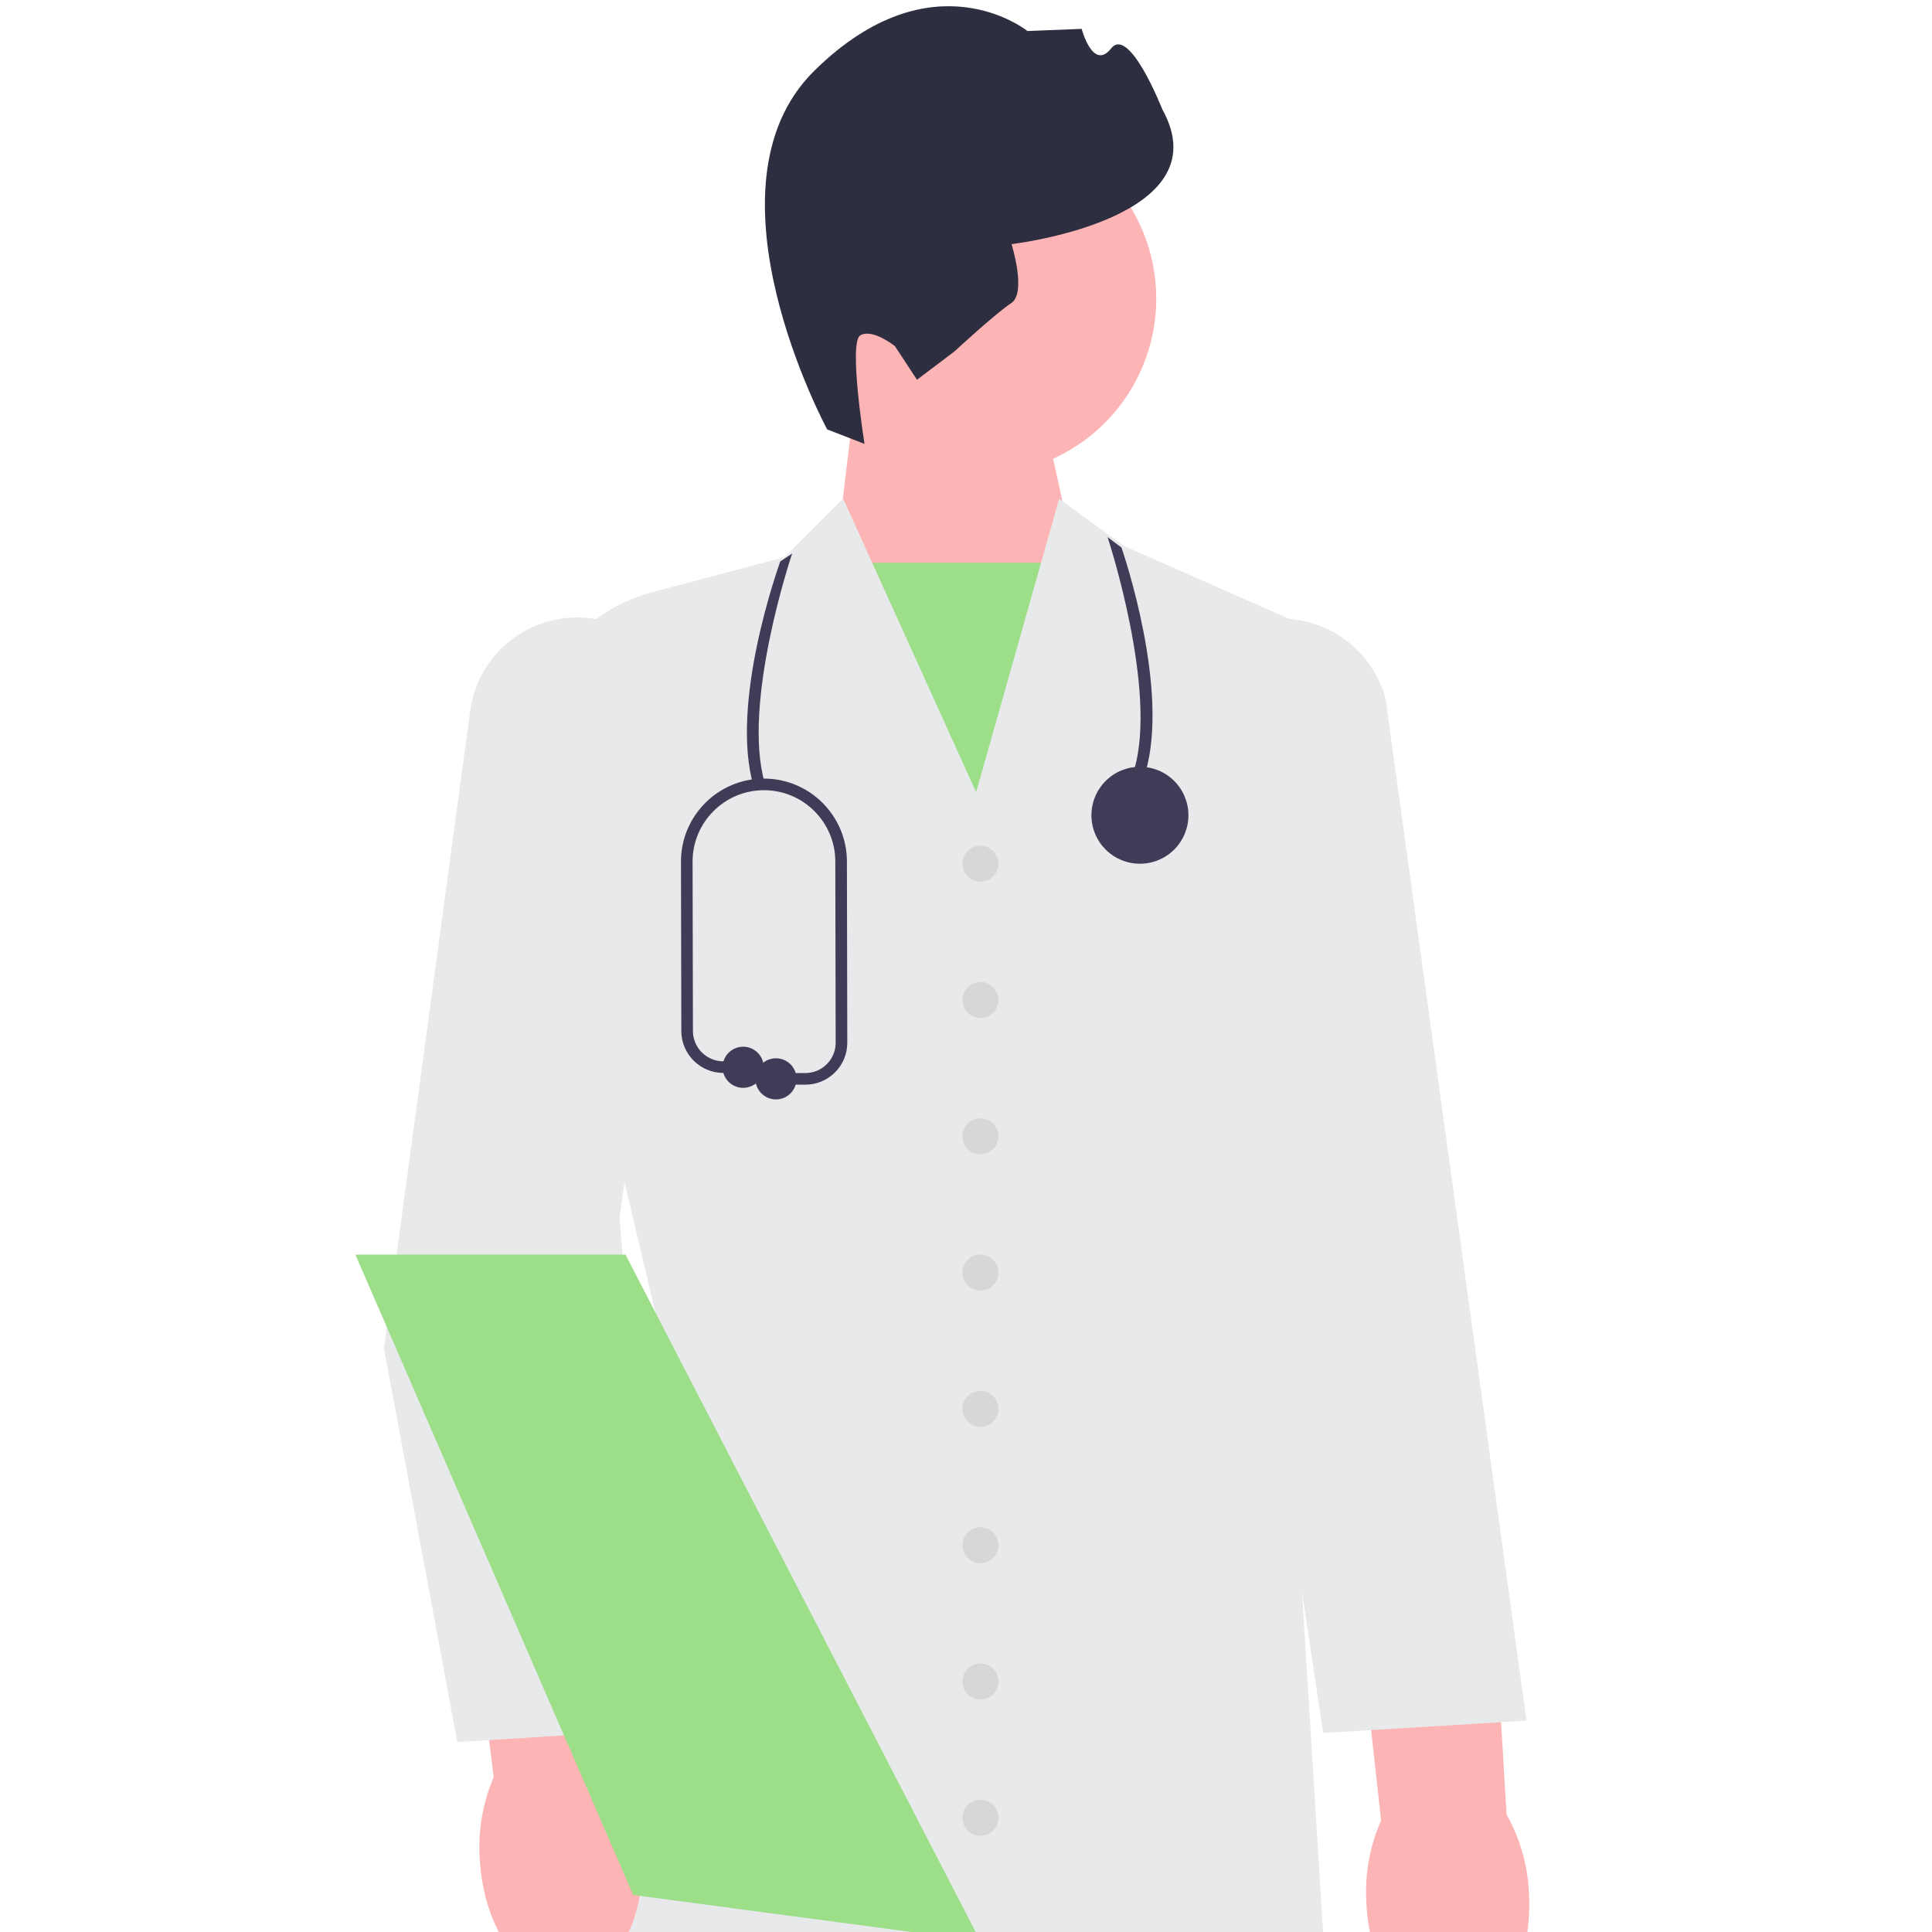 <svg xmlns="http://www.w3.org/2000/svg" xmlns:xlink="http://www.w3.org/1999/xlink" width="1080" zoomAndPan="magnify" viewBox="0 0 810 810" height="1080" preserveAspectRatio="xMidYMid meet" version="1.0"><defs><clipPath id="8501eea1ff"><path d="M 320 2.605 L 492 2.605 L 492 187 L 320 187 Z M 320 2.605 " clip-rule="nonzero"/></clipPath></defs><path fill="#fdb4b4" d="M 433.777 156.996 L 452.027 240.27 L 413.203 356.176 L 350.656 231.641 L 359.332 159.398 Z M 433.777 156.996 " fill-opacity="1" fill-rule="nonzero"/><path fill="#9dde89" d="M 347.422 235.957 L 455.422 235.957 L 455.422 366.418 L 347.422 366.418 Z M 347.422 235.957 " fill-opacity="1" fill-rule="nonzero"/><path fill="#fdb4b4" d="M 484.766 125.203 C 484.766 126.41 484.734 127.613 484.676 128.82 C 484.617 130.023 484.527 131.227 484.41 132.43 C 484.289 133.629 484.145 134.828 483.965 136.023 C 483.789 137.215 483.582 138.402 483.348 139.586 C 483.113 140.77 482.848 141.949 482.555 143.117 C 482.262 144.289 481.938 145.453 481.59 146.605 C 481.238 147.762 480.859 148.906 480.453 150.043 C 480.047 151.18 479.613 152.305 479.148 153.422 C 478.688 154.535 478.199 155.637 477.684 156.73 C 477.168 157.82 476.625 158.898 476.055 159.961 C 475.484 161.027 474.891 162.074 474.27 163.109 C 473.648 164.145 473.004 165.164 472.336 166.168 C 471.664 167.172 470.969 168.16 470.25 169.129 C 469.531 170.098 468.789 171.047 468.023 171.98 C 467.258 172.914 466.469 173.828 465.656 174.723 C 464.848 175.617 464.016 176.488 463.16 177.344 C 462.309 178.195 461.434 179.027 460.539 179.84 C 459.645 180.648 458.73 181.438 457.797 182.203 C 456.867 182.969 455.914 183.711 454.945 184.43 C 453.977 185.148 452.988 185.844 451.984 186.512 C 450.98 187.184 449.961 187.828 448.926 188.449 C 447.891 189.07 446.84 189.664 445.777 190.234 C 444.711 190.801 443.633 191.344 442.543 191.859 C 441.453 192.375 440.348 192.867 439.234 193.328 C 438.117 193.789 436.992 194.223 435.855 194.629 C 434.719 195.035 433.574 195.414 432.418 195.766 C 431.262 196.117 430.102 196.438 428.93 196.73 C 427.758 197.023 426.582 197.289 425.398 197.523 C 424.215 197.758 423.023 197.965 421.832 198.141 C 420.637 198.32 419.438 198.469 418.238 198.586 C 417.035 198.703 415.832 198.793 414.629 198.852 C 413.422 198.91 412.215 198.941 411.008 198.941 C 409.801 198.941 408.594 198.91 407.391 198.852 C 406.184 198.793 404.98 198.703 403.777 198.586 C 402.578 198.469 401.379 198.32 400.188 198.141 C 398.992 197.965 397.805 197.758 396.621 197.523 C 395.438 197.289 394.258 197.023 393.086 196.73 C 391.918 196.438 390.754 196.117 389.598 195.766 C 388.441 195.414 387.297 195.035 386.16 194.629 C 385.023 194.223 383.898 193.789 382.785 193.328 C 381.668 192.867 380.566 192.375 379.473 191.859 C 378.383 191.344 377.305 190.801 376.242 190.234 C 375.176 189.664 374.125 189.07 373.09 188.449 C 372.055 187.828 371.035 187.184 370.031 186.512 C 369.027 185.844 368.043 185.148 367.07 184.43 C 366.102 183.711 365.152 182.969 364.219 182.203 C 363.285 181.438 362.371 180.648 361.477 179.84 C 360.582 179.027 359.707 178.195 358.855 177.344 C 358 176.488 357.168 175.617 356.359 174.723 C 355.547 173.828 354.762 172.914 353.996 171.98 C 353.23 171.047 352.488 170.098 351.766 169.129 C 351.047 168.16 350.352 167.172 349.684 166.168 C 349.012 165.164 348.367 164.145 347.746 163.109 C 347.125 162.074 346.531 161.027 345.961 159.961 C 345.395 158.898 344.852 157.82 344.336 156.73 C 343.816 155.637 343.328 154.535 342.867 153.422 C 342.406 152.305 341.973 151.18 341.562 150.043 C 341.156 148.906 340.777 147.762 340.43 146.605 C 340.078 145.453 339.758 144.289 339.465 143.117 C 339.168 141.949 338.906 140.77 338.672 139.586 C 338.434 138.402 338.227 137.215 338.051 136.023 C 337.875 134.828 337.727 133.629 337.609 132.43 C 337.488 131.227 337.402 130.023 337.34 128.82 C 337.281 127.613 337.254 126.41 337.254 125.203 C 337.254 123.996 337.281 122.789 337.34 121.582 C 337.402 120.379 337.488 119.176 337.609 117.973 C 337.727 116.773 337.875 115.574 338.051 114.383 C 338.227 113.188 338.434 112 338.672 110.816 C 338.906 109.633 339.168 108.457 339.465 107.285 C 339.758 106.113 340.078 104.953 340.43 103.797 C 340.777 102.641 341.156 101.496 341.562 100.359 C 341.973 99.223 342.406 98.098 342.867 96.984 C 343.328 95.867 343.816 94.766 344.336 93.676 C 344.852 92.582 345.395 91.508 345.961 90.441 C 346.531 89.379 347.125 88.328 347.746 87.293 C 348.367 86.258 349.012 85.238 349.684 84.234 C 350.352 83.23 351.047 82.246 351.766 81.277 C 352.488 80.305 353.23 79.355 353.996 78.422 C 354.762 77.488 355.547 76.578 356.359 75.684 C 357.168 74.789 358 73.914 358.855 73.062 C 359.707 72.207 360.582 71.375 361.477 70.566 C 362.371 69.754 363.285 68.965 364.219 68.199 C 365.152 67.438 366.102 66.691 367.07 65.973 C 368.043 65.254 369.027 64.562 370.031 63.891 C 371.035 63.219 372.055 62.574 373.09 61.953 C 374.125 61.332 375.176 60.738 376.242 60.172 C 377.305 59.602 378.383 59.059 379.473 58.543 C 380.566 58.027 381.668 57.539 382.785 57.078 C 383.898 56.613 385.023 56.18 386.16 55.773 C 387.297 55.367 388.441 54.988 389.598 54.637 C 390.754 54.289 391.918 53.965 393.086 53.672 C 394.258 53.379 395.438 53.117 396.621 52.879 C 397.805 52.645 398.992 52.438 400.188 52.262 C 401.379 52.086 402.578 51.938 403.777 51.816 C 404.98 51.699 406.184 51.609 407.391 51.551 C 408.594 51.492 409.801 51.465 411.008 51.465 C 412.215 51.465 413.422 51.492 414.629 51.551 C 415.832 51.609 417.035 51.699 418.238 51.816 C 419.438 51.938 420.637 52.086 421.832 52.262 C 423.023 52.438 424.215 52.645 425.398 52.879 C 426.582 53.117 427.758 53.379 428.93 53.672 C 430.102 53.965 431.262 54.289 432.418 54.637 C 433.574 54.988 434.719 55.367 435.855 55.773 C 436.992 56.18 438.117 56.613 439.234 57.078 C 440.348 57.539 441.453 58.027 442.543 58.543 C 443.633 59.059 444.711 59.602 445.777 60.172 C 446.84 60.738 447.891 61.332 448.926 61.953 C 449.961 62.574 450.98 63.219 451.984 63.891 C 452.988 64.562 453.977 65.254 454.945 65.973 C 455.914 66.691 456.867 67.438 457.797 68.199 C 458.73 68.965 459.645 69.754 460.539 70.566 C 461.434 71.375 462.309 72.207 463.16 73.062 C 464.016 73.914 464.848 74.789 465.656 75.684 C 466.469 76.578 467.258 77.488 468.023 78.422 C 468.789 79.355 469.531 80.305 470.25 81.277 C 470.969 82.246 471.664 83.23 472.336 84.234 C 473.004 85.238 473.648 86.258 474.27 87.293 C 474.891 88.328 475.484 89.379 476.055 90.441 C 476.625 91.508 477.168 92.582 477.684 93.676 C 478.199 94.766 478.688 95.867 479.148 96.984 C 479.613 98.098 480.047 99.223 480.453 100.359 C 480.859 101.496 481.238 102.641 481.59 103.797 C 481.938 104.953 482.262 106.113 482.555 107.285 C 482.848 108.457 483.113 109.633 483.348 110.816 C 483.582 112 483.789 113.188 483.965 114.383 C 484.145 115.574 484.289 116.773 484.41 117.973 C 484.527 119.176 484.617 120.379 484.676 121.582 C 484.734 122.789 484.766 123.996 484.766 125.203 Z M 484.766 125.203 " fill-opacity="1" fill-rule="nonzero"/><g clip-path="url(#8501eea1ff)"><path fill="#2e2e41" d="M 346.805 180.035 C 346.805 180.035 291.828 78.523 341.398 29.672 C 390.969 -19.176 430.758 13.012 430.758 13.012 L 453.48 12.094 C 453.48 12.094 458.219 29.973 465.863 20.293 C 473.504 10.617 487.312 45.863 487.312 45.863 C 512.941 92.008 424.094 102.348 424.094 102.348 C 424.094 102.348 430.512 122.777 423.988 127.059 C 417.469 131.336 400.043 147.434 400.043 147.434 L 384.449 159.207 L 375.184 145.09 C 375.184 145.09 365.5 137.453 360.609 140.66 C 355.719 143.871 362.449 186.098 362.449 186.098 Z M 346.805 180.035 " fill-opacity="1" fill-rule="nonzero"/></g><path fill="#e8e9ea" d="M 241.344 1022.922 L 278.25 564.898 L 221.656 326.395 C 216.777 290.941 239.121 257.395 273.605 248.246 L 328.98 233.559 L 353.492 209.051 L 409.242 332.141 L 444.062 209.145 L 471.219 228.891 L 551.758 264.414 L 551.719 265.246 L 538.801 553.359 L 567.637 1018.844 L 566.359 1018.863 Z M 241.344 1022.922 " fill-opacity="1" fill-rule="nonzero"/><path fill="#fdb4b4" d="M 201.16 779.672 C 200.312 767.859 202.301 756.016 206.969 745.133 L 191.988 622.266 L 250.672 616.852 L 259.547 742.066 C 265.445 752.332 268.797 763.859 269.324 775.688 C 271.051 805.27 257.191 830.133 238.367 831.23 C 219.543 832.328 202.883 809.246 201.16 779.672 Z M 201.16 779.672 " fill-opacity="1" fill-rule="nonzero"/><path fill="#fdb4b4" d="M 572.852 797.707 C 572.129 785.887 574.25 774.062 579.035 763.23 L 565.395 640.211 L 624.133 635.434 L 631.645 760.738 C 637.43 771.066 640.656 782.633 641.055 794.465 C 642.457 824.066 628.328 848.773 609.492 849.668 C 590.656 850.562 574.25 827.297 572.852 797.707 Z M 572.852 797.707 " fill-opacity="1" fill-rule="nonzero"/><path fill="#e8e9ea" d="M 191.746 730.398 L 191.547 729.34 L 160.965 565.277 L 197.102 298.121 C 200.328 274.27 221.629 257.09 245.652 259.008 C 258.199 260.012 269.453 265.961 277.348 275.762 C 285.242 285.562 288.66 297.824 286.965 310.293 L 259.766 510.656 L 276.891 724.965 C 276.891 724.965 191.746 730.398 191.746 730.398 Z M 191.746 730.398 " fill-opacity="1" fill-rule="nonzero"/><path fill="#e8e9ea" d="M 554.727 726.547 L 493.234 316.191 C 490.039 304.156 491.91 291.566 498.531 280.863 C 505.152 270.164 515.586 262.867 527.91 260.32 C 551.492 255.441 574.773 269.855 580.93 293.121 L 640 721.395 L 554.727 726.551 Z M 554.727 726.547 " fill-opacity="1" fill-rule="nonzero"/><path fill="#d6d7d8" d="M 418.598 362.105 C 418.598 362.602 418.547 363.09 418.449 363.578 C 418.355 364.062 418.211 364.535 418.02 364.992 C 417.832 365.449 417.598 365.887 417.324 366.297 C 417.047 366.711 416.734 367.09 416.387 367.441 C 416.035 367.793 415.652 368.105 415.242 368.379 C 414.828 368.656 414.395 368.887 413.938 369.078 C 413.477 369.266 413.008 369.41 412.52 369.508 C 412.035 369.602 411.543 369.652 411.047 369.652 C 410.551 369.652 410.062 369.602 409.574 369.508 C 409.09 369.41 408.617 369.266 408.16 369.078 C 407.699 368.887 407.266 368.656 406.855 368.379 C 406.441 368.105 406.059 367.793 405.711 367.441 C 405.359 367.09 405.047 366.711 404.77 366.297 C 404.496 365.887 404.262 365.449 404.074 364.992 C 403.883 364.535 403.742 364.062 403.645 363.578 C 403.547 363.09 403.5 362.602 403.5 362.105 C 403.5 361.609 403.547 361.117 403.645 360.633 C 403.742 360.145 403.883 359.676 404.074 359.215 C 404.262 358.758 404.496 358.324 404.77 357.91 C 405.047 357.5 405.359 357.117 405.711 356.77 C 406.059 356.418 406.441 356.105 406.855 355.828 C 407.266 355.555 407.699 355.32 408.16 355.133 C 408.617 354.941 409.09 354.801 409.574 354.703 C 410.062 354.605 410.551 354.559 411.047 354.559 C 411.543 354.559 412.035 354.605 412.52 354.703 C 413.008 354.801 413.477 354.941 413.938 355.133 C 414.395 355.32 414.828 355.555 415.242 355.828 C 415.652 356.105 416.035 356.418 416.387 356.77 C 416.734 357.117 417.047 357.5 417.324 357.91 C 417.598 358.324 417.832 358.758 418.02 359.215 C 418.211 359.676 418.355 360.145 418.449 360.633 C 418.547 361.117 418.598 361.609 418.598 362.105 Z M 418.598 362.105 " fill-opacity="1" fill-rule="nonzero"/><path fill="#d6d7d8" d="M 418.598 419.25 C 418.598 419.742 418.547 420.234 418.449 420.719 C 418.355 421.207 418.211 421.68 418.02 422.137 C 417.832 422.594 417.598 423.027 417.324 423.441 C 417.047 423.852 416.734 424.234 416.387 424.586 C 416.035 424.934 415.652 425.246 415.242 425.523 C 414.828 425.797 414.395 426.031 413.938 426.219 C 413.477 426.41 413.008 426.555 412.52 426.648 C 412.035 426.746 411.543 426.797 411.047 426.797 C 410.551 426.797 410.062 426.746 409.574 426.648 C 409.09 426.555 408.617 426.41 408.16 426.219 C 407.699 426.031 407.266 425.797 406.855 425.523 C 406.441 425.246 406.059 424.934 405.711 424.586 C 405.359 424.234 405.047 423.852 404.77 423.441 C 404.496 423.027 404.262 422.594 404.074 422.137 C 403.883 421.68 403.742 421.207 403.645 420.719 C 403.547 420.234 403.5 419.742 403.5 419.25 C 403.5 418.754 403.547 418.262 403.645 417.777 C 403.742 417.289 403.883 416.816 404.074 416.359 C 404.262 415.902 404.496 415.469 404.77 415.055 C 405.047 414.645 405.359 414.262 405.711 413.914 C 406.059 413.562 406.441 413.25 406.855 412.973 C 407.266 412.699 407.699 412.465 408.16 412.277 C 408.617 412.086 409.09 411.945 409.574 411.848 C 410.062 411.75 410.551 411.703 411.047 411.703 C 411.543 411.703 412.035 411.75 412.52 411.848 C 413.008 411.945 413.477 412.086 413.938 412.277 C 414.395 412.465 414.828 412.699 415.242 412.973 C 415.652 413.25 416.035 413.562 416.387 413.914 C 416.734 414.262 417.047 414.645 417.324 415.055 C 417.598 415.469 417.832 415.902 418.02 416.359 C 418.211 416.816 418.355 417.289 418.449 417.777 C 418.547 418.262 418.598 418.754 418.598 419.25 Z M 418.598 419.25 " fill-opacity="1" fill-rule="nonzero"/><path fill="#d6d7d8" d="M 418.598 476.391 C 418.598 476.887 418.547 477.379 418.449 477.863 C 418.355 478.352 418.211 478.824 418.02 479.281 C 417.832 479.738 417.598 480.172 417.324 480.586 C 417.047 480.996 416.734 481.379 416.387 481.727 C 416.035 482.078 415.652 482.391 415.242 482.668 C 414.828 482.941 414.395 483.176 413.938 483.363 C 413.477 483.555 413.008 483.695 412.52 483.793 C 412.035 483.891 411.543 483.938 411.047 483.938 C 410.551 483.938 410.062 483.891 409.574 483.793 C 409.09 483.695 408.617 483.555 408.16 483.363 C 407.699 483.176 407.266 482.941 406.855 482.668 C 406.441 482.391 406.059 482.078 405.711 481.727 C 405.359 481.379 405.047 480.996 404.77 480.586 C 404.496 480.172 404.262 479.738 404.074 479.281 C 403.883 478.824 403.742 478.352 403.645 477.863 C 403.547 477.379 403.5 476.887 403.5 476.391 C 403.5 475.898 403.547 475.406 403.645 474.922 C 403.742 474.434 403.883 473.961 404.074 473.504 C 404.262 473.047 404.496 472.613 404.77 472.199 C 405.047 471.789 405.359 471.406 405.711 471.055 C 406.059 470.707 406.441 470.395 406.855 470.117 C 407.266 469.844 407.699 469.609 408.16 469.422 C 408.617 469.23 409.09 469.086 409.574 468.992 C 410.062 468.895 410.551 468.844 411.047 468.844 C 411.543 468.844 412.035 468.895 412.52 468.992 C 413.008 469.086 413.477 469.23 413.938 469.422 C 414.395 469.609 414.828 469.844 415.242 470.117 C 415.652 470.395 416.035 470.707 416.387 471.055 C 416.734 471.406 417.047 471.789 417.324 472.199 C 417.598 472.613 417.832 473.047 418.02 473.504 C 418.211 473.961 418.355 474.434 418.449 474.918 C 418.547 475.406 418.598 475.898 418.598 476.391 Z M 418.598 476.391 " fill-opacity="1" fill-rule="nonzero"/><path fill="#d6d7d8" d="M 418.598 533.535 C 418.598 534.031 418.547 534.523 418.449 535.008 C 418.355 535.496 418.211 535.965 418.02 536.426 C 417.832 536.883 417.598 537.316 417.324 537.73 C 417.047 538.141 416.734 538.523 416.387 538.871 C 416.035 539.223 415.652 539.535 415.242 539.812 C 414.828 540.086 414.395 540.32 413.938 540.508 C 413.477 540.699 413.008 540.84 412.52 540.938 C 412.035 541.035 411.543 541.082 411.047 541.082 C 410.551 541.082 410.062 541.035 409.574 540.938 C 409.09 540.84 408.617 540.699 408.16 540.508 C 407.699 540.32 407.266 540.086 406.855 539.812 C 406.441 539.535 406.059 539.223 405.711 538.871 C 405.359 538.523 405.047 538.141 404.77 537.73 C 404.496 537.316 404.262 536.883 404.074 536.422 C 403.883 535.965 403.742 535.496 403.645 535.008 C 403.547 534.523 403.5 534.031 403.5 533.535 C 403.5 533.039 403.547 532.551 403.645 532.062 C 403.742 531.578 403.883 531.105 404.074 530.648 C 404.262 530.191 404.496 529.754 404.77 529.344 C 405.047 528.93 405.359 528.551 405.711 528.199 C 406.059 527.848 406.441 527.535 406.855 527.262 C 407.266 526.984 407.699 526.754 408.16 526.562 C 408.617 526.375 409.09 526.23 409.574 526.133 C 410.062 526.039 410.551 525.988 411.047 525.988 C 411.543 525.988 412.035 526.039 412.52 526.133 C 413.008 526.23 413.477 526.375 413.938 526.562 C 414.395 526.754 414.828 526.984 415.242 527.262 C 415.652 527.535 416.035 527.848 416.387 528.199 C 416.734 528.551 417.047 528.93 417.324 529.344 C 417.598 529.754 417.832 530.191 418.02 530.648 C 418.211 531.105 418.355 531.578 418.449 532.062 C 418.547 532.551 418.598 533.039 418.598 533.535 Z M 418.598 533.535 " fill-opacity="1" fill-rule="nonzero"/><path fill="#d6d7d8" d="M 418.598 590.684 C 418.598 591.176 418.547 591.668 418.449 592.156 C 418.355 592.641 418.211 593.113 418.02 593.57 C 417.832 594.027 417.598 594.461 417.324 594.875 C 417.047 595.285 416.734 595.668 416.387 596.02 C 416.035 596.367 415.652 596.684 415.242 596.957 C 414.828 597.23 414.395 597.465 413.938 597.652 C 413.477 597.844 413.008 597.988 412.52 598.082 C 412.035 598.18 411.543 598.23 411.047 598.23 C 410.551 598.23 410.062 598.18 409.574 598.082 C 409.09 597.988 408.617 597.844 408.16 597.652 C 407.699 597.465 407.266 597.23 406.855 596.957 C 406.441 596.684 406.059 596.367 405.711 596.02 C 405.359 595.668 405.047 595.285 404.77 594.875 C 404.496 594.461 404.262 594.027 404.074 593.57 C 403.883 593.113 403.742 592.641 403.645 592.156 C 403.547 591.668 403.5 591.176 403.5 590.684 C 403.5 590.188 403.547 589.695 403.645 589.211 C 403.742 588.723 403.883 588.25 404.074 587.793 C 404.262 587.336 404.496 586.902 404.77 586.488 C 405.047 586.078 405.359 585.695 405.711 585.348 C 406.059 584.996 406.441 584.684 406.855 584.406 C 407.266 584.133 407.699 583.898 408.16 583.711 C 408.617 583.52 409.09 583.379 409.574 583.281 C 410.062 583.184 410.551 583.137 411.047 583.137 C 411.543 583.137 412.035 583.184 412.52 583.281 C 413.008 583.379 413.477 583.52 413.938 583.711 C 414.395 583.898 414.828 584.133 415.242 584.406 C 415.652 584.684 416.035 584.996 416.387 585.348 C 416.734 585.695 417.047 586.078 417.324 586.488 C 417.598 586.902 417.832 587.336 418.02 587.793 C 418.211 588.25 418.355 588.723 418.449 589.211 C 418.547 589.695 418.598 590.188 418.598 590.684 Z M 418.598 590.684 " fill-opacity="1" fill-rule="nonzero"/><path fill="#d6d7d8" d="M 418.598 647.824 C 418.598 648.32 418.547 648.812 418.449 649.297 C 418.355 649.785 418.211 650.258 418.02 650.715 C 417.832 651.172 417.598 651.605 417.324 652.02 C 417.047 652.43 416.734 652.812 416.387 653.164 C 416.035 653.512 415.652 653.824 415.242 654.102 C 414.828 654.375 414.395 654.609 413.938 654.797 C 413.477 654.988 413.008 655.129 412.52 655.227 C 412.035 655.324 411.543 655.371 411.047 655.371 C 410.551 655.371 410.062 655.324 409.574 655.227 C 409.09 655.129 408.617 654.988 408.16 654.797 C 407.699 654.609 407.266 654.375 406.855 654.102 C 406.441 653.824 406.059 653.512 405.711 653.164 C 405.359 652.812 405.047 652.43 404.77 652.02 C 404.496 651.605 404.262 651.172 404.074 650.715 C 403.883 650.258 403.742 649.785 403.645 649.297 C 403.547 648.812 403.5 648.32 403.5 647.824 C 403.5 647.332 403.547 646.84 403.645 646.352 C 403.742 645.867 403.883 645.395 404.074 644.938 C 404.262 644.48 404.496 644.047 404.77 643.633 C 405.047 643.223 405.359 642.84 405.711 642.488 C 406.059 642.141 406.441 641.828 406.855 641.551 C 407.266 641.277 407.699 641.043 408.16 640.855 C 408.617 640.664 409.09 640.52 409.574 640.426 C 410.062 640.328 410.551 640.277 411.047 640.277 C 411.543 640.277 412.035 640.328 412.52 640.426 C 413.008 640.52 413.477 640.664 413.938 640.855 C 414.395 641.043 414.828 641.277 415.242 641.551 C 415.652 641.828 416.035 642.141 416.387 642.488 C 416.734 642.84 417.047 643.223 417.324 643.633 C 417.598 644.047 417.832 644.48 418.02 644.938 C 418.211 645.395 418.355 645.867 418.449 646.352 C 418.547 646.84 418.598 647.332 418.598 647.824 Z M 418.598 647.824 " fill-opacity="1" fill-rule="nonzero"/><path fill="#d6d7d8" d="M 418.598 704.969 C 418.598 705.465 418.547 705.957 418.449 706.441 C 418.355 706.93 418.211 707.398 418.02 707.859 C 417.832 708.316 417.598 708.75 417.324 709.164 C 417.047 709.574 416.734 709.957 416.387 710.305 C 416.035 710.656 415.652 710.969 415.242 711.246 C 414.828 711.52 414.395 711.754 413.938 711.941 C 413.477 712.133 413.008 712.273 412.52 712.371 C 412.035 712.469 411.543 712.516 411.047 712.516 C 410.551 712.516 410.062 712.469 409.574 712.371 C 409.09 712.273 408.617 712.133 408.16 711.941 C 407.699 711.754 407.266 711.52 406.855 711.246 C 406.441 710.969 406.059 710.656 405.711 710.305 C 405.359 709.957 405.047 709.574 404.77 709.164 C 404.496 708.75 404.262 708.316 404.074 707.859 C 403.883 707.398 403.742 706.93 403.645 706.441 C 403.547 705.957 403.5 705.465 403.5 704.969 C 403.5 704.473 403.547 703.984 403.645 703.496 C 403.742 703.012 403.883 702.539 404.074 702.082 C 404.262 701.625 404.496 701.188 404.77 700.777 C 405.047 700.363 405.359 699.984 405.711 699.633 C 406.059 699.281 406.441 698.969 406.855 698.695 C 407.266 698.418 407.699 698.188 408.16 697.996 C 408.617 697.809 409.09 697.664 409.574 697.566 C 410.062 697.473 410.551 697.422 411.047 697.422 C 411.543 697.422 412.035 697.473 412.52 697.566 C 413.008 697.664 413.477 697.809 413.938 697.996 C 414.395 698.188 414.828 698.418 415.242 698.695 C 415.652 698.969 416.035 699.281 416.387 699.633 C 416.734 699.984 417.047 700.363 417.324 700.777 C 417.598 701.188 417.832 701.625 418.02 702.082 C 418.211 702.539 418.355 703.012 418.449 703.496 C 418.547 703.984 418.598 704.473 418.598 704.969 Z M 418.598 704.969 " fill-opacity="1" fill-rule="nonzero"/><path fill="#d6d7d8" d="M 418.598 762.113 C 418.598 762.609 418.547 763.098 418.449 763.586 C 418.355 764.07 418.211 764.543 418.02 765 C 417.832 765.461 417.598 765.895 417.324 766.305 C 417.047 766.719 416.734 767.098 416.387 767.449 C 416.035 767.801 415.652 768.113 415.242 768.387 C 414.828 768.664 414.395 768.895 413.938 769.086 C 413.477 769.273 413.008 769.418 412.52 769.516 C 412.035 769.613 411.543 769.66 411.047 769.66 C 410.551 769.66 410.062 769.613 409.574 769.516 C 409.09 769.418 408.617 769.273 408.16 769.086 C 407.699 768.895 407.266 768.664 406.855 768.387 C 406.441 768.113 406.059 767.801 405.711 767.449 C 405.359 767.098 405.047 766.719 404.77 766.305 C 404.496 765.895 404.262 765.461 404.074 765 C 403.883 764.543 403.742 764.07 403.645 763.586 C 403.547 763.098 403.5 762.609 403.5 762.113 C 403.5 761.617 403.547 761.129 403.645 760.641 C 403.742 760.156 403.883 759.684 404.074 759.227 C 404.262 758.766 404.496 758.332 404.77 757.922 C 405.047 757.508 405.359 757.129 405.711 756.777 C 406.059 756.426 406.441 756.113 406.855 755.84 C 407.266 755.562 407.699 755.332 408.16 755.141 C 408.617 754.953 409.09 754.809 409.574 754.711 C 410.062 754.613 410.551 754.566 411.047 754.566 C 411.543 754.566 412.035 754.613 412.52 754.711 C 413.008 754.809 413.477 754.953 413.938 755.141 C 414.395 755.332 414.828 755.562 415.242 755.84 C 415.652 756.113 416.035 756.426 416.387 756.777 C 416.734 757.129 417.047 757.508 417.324 757.922 C 417.598 758.332 417.832 758.766 418.02 759.227 C 418.211 759.684 418.355 760.156 418.449 760.641 C 418.547 761.129 418.598 761.617 418.598 762.113 Z M 418.598 762.113 " fill-opacity="1" fill-rule="nonzero"/><path fill="#9dde89" d="M 411.059 813.867 L 268.219 794.836 L 265.469 794.469 L 192.469 626.184 L 148.992 525.992 L 262.23 525.992 Z M 411.059 813.867 " fill-opacity="1" fill-rule="nonzero"/><path fill="#3f3c57" d="M 480.258 323.789 L 475.582 322.426 C 485.32 289.051 464.562 225.797 464.352 225.172 L 470.191 229.574 C 471.082 232.188 490.422 288.949 480.258 323.789 Z M 480.258 323.789 " fill-opacity="1" fill-rule="nonzero"/><path fill="#3f3c57" d="M 315.973 329.719 L 320.648 328.359 C 310.91 294.98 331.906 232.691 332.117 232.066 L 327.117 235.414 C 326.227 238.027 305.809 294.879 315.973 329.719 Z M 315.973 329.719 " fill-opacity="1" fill-rule="nonzero"/><path fill="#3f3c57" d="M 498.254 341.797 C 498.254 342.461 498.223 343.125 498.156 343.789 C 498.09 344.453 497.992 345.109 497.863 345.762 C 497.734 346.414 497.57 347.059 497.379 347.699 C 497.184 348.336 496.961 348.961 496.707 349.578 C 496.453 350.191 496.168 350.793 495.852 351.379 C 495.539 351.969 495.199 352.539 494.828 353.09 C 494.457 353.645 494.062 354.18 493.637 354.695 C 493.215 355.207 492.77 355.699 492.297 356.172 C 491.828 356.645 491.336 357.09 490.82 357.512 C 490.305 357.934 489.77 358.332 489.219 358.699 C 488.664 359.07 488.094 359.41 487.504 359.727 C 486.918 360.039 486.316 360.324 485.703 360.578 C 485.086 360.832 484.461 361.059 483.82 361.25 C 483.184 361.445 482.539 361.605 481.887 361.734 C 481.234 361.867 480.574 361.965 479.914 362.027 C 479.25 362.094 478.586 362.125 477.918 362.125 C 477.254 362.125 476.59 362.094 475.926 362.027 C 475.262 361.965 474.605 361.867 473.953 361.734 C 473.301 361.605 472.652 361.445 472.016 361.25 C 471.379 361.059 470.754 360.832 470.137 360.578 C 469.523 360.324 468.922 360.039 468.332 359.727 C 467.746 359.41 467.176 359.07 466.621 358.699 C 466.066 358.332 465.535 357.934 465.02 357.512 C 464.504 357.09 464.012 356.645 463.539 356.172 C 463.07 355.699 462.621 355.207 462.199 354.695 C 461.777 354.18 461.383 353.645 461.012 353.09 C 460.641 352.539 460.301 351.969 459.984 351.379 C 459.672 350.793 459.387 350.191 459.133 349.578 C 458.879 348.961 458.652 348.336 458.461 347.699 C 458.266 347.059 458.105 346.414 457.977 345.762 C 457.844 345.109 457.746 344.453 457.684 343.789 C 457.617 343.125 457.586 342.461 457.586 341.797 C 457.586 341.129 457.617 340.465 457.684 339.805 C 457.746 339.141 457.844 338.484 457.977 337.828 C 458.105 337.176 458.266 336.531 458.461 335.895 C 458.652 335.258 458.879 334.633 459.133 334.016 C 459.387 333.402 459.672 332.801 459.984 332.211 C 460.301 331.625 460.641 331.055 461.012 330.5 C 461.383 329.949 461.777 329.414 462.199 328.898 C 462.621 328.383 463.07 327.891 463.539 327.422 C 464.012 326.949 464.504 326.504 465.02 326.082 C 465.535 325.656 466.066 325.262 466.621 324.891 C 467.176 324.523 467.746 324.18 468.332 323.867 C 468.922 323.551 469.523 323.27 470.137 323.012 C 470.754 322.758 471.379 322.535 472.016 322.34 C 472.652 322.148 473.301 321.984 473.953 321.855 C 474.605 321.727 475.262 321.629 475.926 321.562 C 476.59 321.5 477.254 321.465 477.918 321.465 C 478.586 321.465 479.25 321.5 479.914 321.562 C 480.574 321.629 481.234 321.727 481.887 321.855 C 482.539 321.984 483.184 322.148 483.82 322.34 C 484.461 322.535 485.086 322.758 485.699 323.012 C 486.316 323.27 486.918 323.551 487.504 323.867 C 488.094 324.18 488.664 324.523 489.219 324.891 C 489.77 325.262 490.305 325.656 490.82 326.082 C 491.336 326.504 491.828 326.949 492.297 327.422 C 492.77 327.891 493.215 328.383 493.637 328.898 C 494.062 329.414 494.457 329.949 494.828 330.5 C 495.199 331.055 495.539 331.625 495.852 332.211 C 496.168 332.801 496.453 333.402 496.707 334.016 C 496.961 334.633 497.184 335.258 497.379 335.895 C 497.57 336.531 497.734 337.176 497.863 337.828 C 497.992 338.484 498.09 339.141 498.156 339.805 C 498.223 340.465 498.254 341.129 498.254 341.797 Z M 498.254 341.797 " fill-opacity="1" fill-rule="nonzero"/><path fill="#3f3c57" d="M 337.652 454.746 L 325.32 454.746 C 323.977 454.746 322.887 453.656 322.887 452.312 C 322.887 450.969 323.977 449.879 325.32 449.879 L 337.652 449.879 C 341.055 449.879 344.246 448.555 346.645 446.148 C 349.043 443.746 350.363 440.551 350.355 437.152 L 350.207 361.207 C 350.207 344.711 336.785 331.293 320.289 331.293 C 303.793 331.293 290.367 344.711 290.367 361.203 L 290.516 432.289 C 290.531 439.223 296.188 444.91 303.125 444.961 L 311.59 445.027 C 312.93 445.035 314.012 446.133 314.004 447.48 C 313.992 448.816 312.906 449.895 311.57 449.895 L 311.551 449.895 L 303.086 449.828 C 293.492 449.754 285.668 441.891 285.648 432.297 L 285.5 361.207 C 285.5 342.027 301.105 326.426 320.289 326.426 C 339.469 326.426 355.074 342.027 355.074 361.203 L 355.227 437.145 C 355.234 441.844 353.41 446.262 350.09 449.586 C 346.773 452.914 342.352 454.746 337.652 454.746 Z M 337.652 454.746 " fill-opacity="1" fill-rule="nonzero"/><path fill="#3f3c57" d="M 320.195 447.457 C 320.195 448.023 320.141 448.586 320.031 449.141 C 319.922 449.695 319.758 450.234 319.539 450.758 C 319.324 451.281 319.059 451.781 318.742 452.25 C 318.43 452.723 318.07 453.156 317.668 453.559 C 317.27 453.957 316.832 454.316 316.363 454.629 C 315.891 454.945 315.395 455.211 314.871 455.426 C 314.348 455.645 313.809 455.809 313.254 455.918 C 312.695 456.027 312.137 456.082 311.57 456.082 C 311.004 456.082 310.441 456.027 309.887 455.918 C 309.332 455.809 308.793 455.645 308.27 455.426 C 307.746 455.211 307.246 454.945 306.777 454.629 C 306.305 454.316 305.871 453.957 305.469 453.559 C 305.07 453.156 304.711 452.723 304.398 452.25 C 304.082 451.781 303.816 451.281 303.602 450.758 C 303.383 450.234 303.219 449.695 303.109 449.141 C 303 448.586 302.941 448.023 302.941 447.457 C 302.941 446.891 303 446.332 303.109 445.777 C 303.219 445.223 303.383 444.68 303.602 444.16 C 303.816 443.637 304.082 443.137 304.398 442.668 C 304.711 442.195 305.07 441.762 305.469 441.359 C 305.871 440.961 306.305 440.602 306.777 440.289 C 307.246 439.973 307.746 439.707 308.27 439.492 C 308.793 439.273 309.332 439.109 309.887 439 C 310.441 438.891 311.004 438.836 311.57 438.836 C 312.137 438.836 312.695 438.891 313.254 439 C 313.809 439.109 314.348 439.273 314.871 439.492 C 315.395 439.707 315.891 439.973 316.363 440.289 C 316.832 440.602 317.27 440.961 317.668 441.359 C 318.07 441.762 318.43 442.195 318.742 442.668 C 319.059 443.137 319.324 443.637 319.539 444.16 C 319.758 444.68 319.922 445.223 320.031 445.777 C 320.141 446.332 320.195 446.891 320.195 447.457 Z M 320.195 447.457 " fill-opacity="1" fill-rule="nonzero"/><path fill="#3f3c57" d="M 333.945 452.312 C 333.945 452.879 333.891 453.438 333.781 453.992 C 333.672 454.551 333.508 455.09 333.289 455.613 C 333.074 456.137 332.809 456.633 332.492 457.102 C 332.18 457.574 331.82 458.008 331.422 458.41 C 331.02 458.812 330.586 459.168 330.113 459.484 C 329.641 459.797 329.145 460.062 328.621 460.281 C 328.098 460.496 327.559 460.66 327.004 460.77 C 326.449 460.883 325.887 460.938 325.32 460.938 C 324.754 460.938 324.191 460.883 323.637 460.77 C 323.082 460.66 322.543 460.496 322.02 460.281 C 321.496 460.062 321 459.797 320.527 459.484 C 320.055 459.168 319.621 458.812 319.219 458.41 C 318.82 458.008 318.461 457.574 318.148 457.102 C 317.832 456.633 317.566 456.137 317.352 455.613 C 317.133 455.09 316.969 454.551 316.859 453.992 C 316.75 453.438 316.695 452.879 316.695 452.312 C 316.695 451.746 316.75 451.184 316.859 450.629 C 316.969 450.074 317.133 449.535 317.352 449.012 C 317.566 448.488 317.832 447.992 318.148 447.52 C 318.461 447.051 318.82 446.613 319.219 446.215 C 319.621 445.812 320.055 445.453 320.527 445.141 C 321 444.824 321.496 444.559 322.02 444.344 C 322.543 444.125 323.082 443.965 323.637 443.852 C 324.191 443.742 324.754 443.688 325.32 443.688 C 325.887 443.688 326.449 443.742 327.004 443.852 C 327.559 443.965 328.098 444.125 328.621 444.344 C 329.145 444.559 329.641 444.824 330.113 445.141 C 330.586 445.453 331.02 445.812 331.422 446.215 C 331.82 446.613 332.18 447.051 332.492 447.52 C 332.809 447.992 333.074 448.488 333.289 449.012 C 333.508 449.535 333.672 450.074 333.781 450.629 C 333.891 451.184 333.945 451.746 333.945 452.312 Z M 333.945 452.312 " fill-opacity="1" fill-rule="nonzero"/></svg>